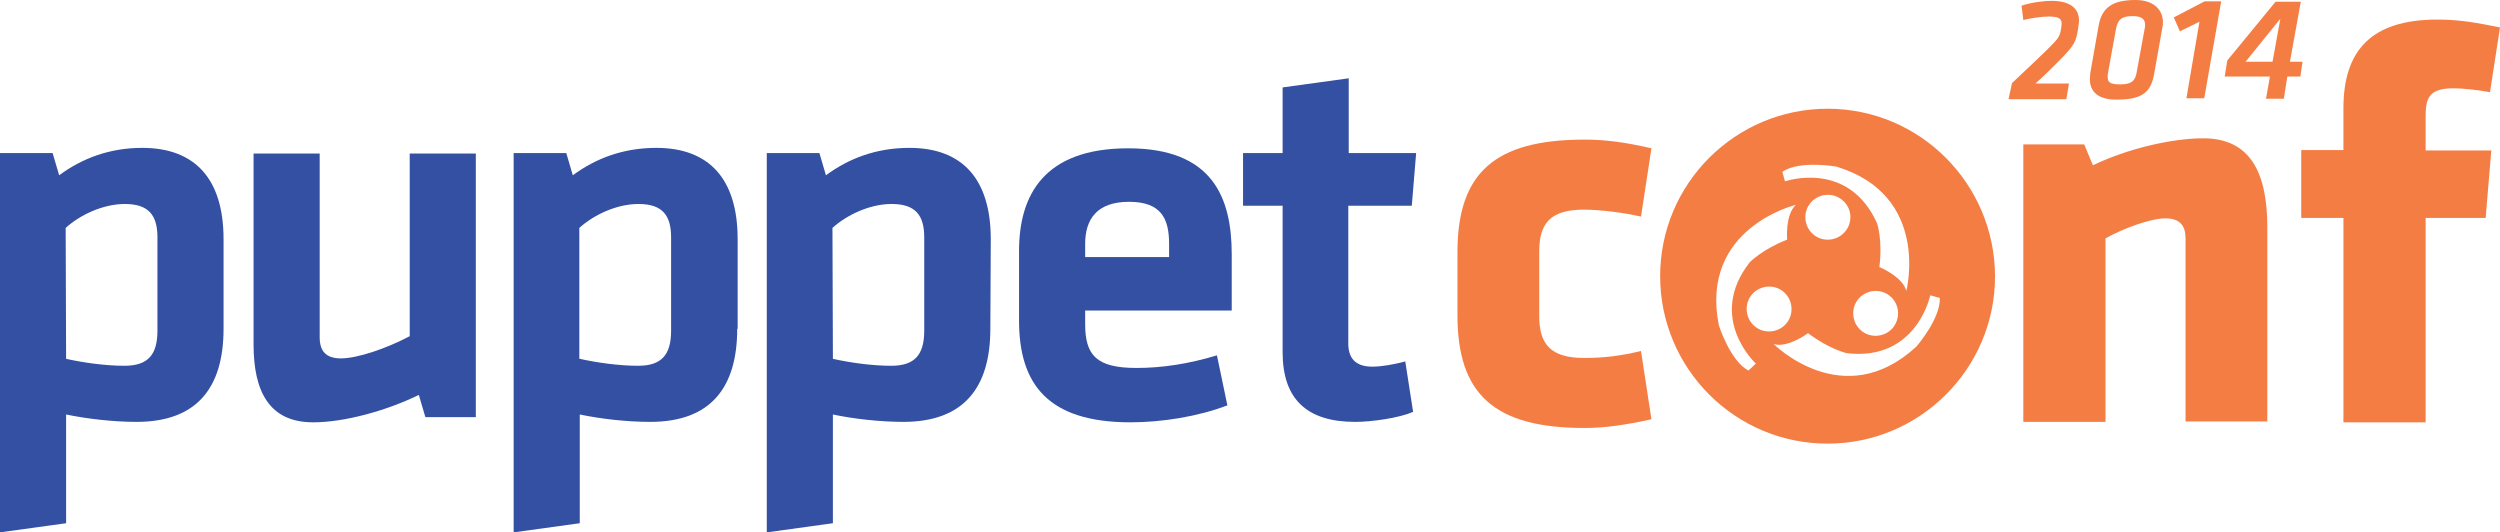 <?xml version="1.0" encoding="utf-8"?>
<!-- Generator: Adobe Illustrator 17.1.0, SVG Export Plug-In . SVG Version: 6.00 Build 0)  -->
<!DOCTYPE svg PUBLIC "-//W3C//DTD SVG 1.1//EN" "http://www.w3.org/Graphics/SVG/1.1/DTD/svg11.dtd">
<svg version="1.1" id="Layer_1" xmlns="http://www.w3.org/2000/svg" xmlns:xlink="http://www.w3.org/1999/xlink" x="0px" y="0px"
	 viewBox="18.5 335.5 574.8 122.4" enable-background="new 18.5 335.5 574.8 122.4" xml:space="preserve">
<g>
	<g>
		<path fill="#3350A3" d="M69.9,411.1c0,13.4-6,21.4-20,21.4c-5.3,0-11.4-0.7-16.2-1.7v25l-15.2,2.1v-87.2h12.1l1.5,5.1
			c5.3-3.9,11.6-6.3,19.1-6.3c12.2,0,18.7,7.2,18.7,21V411.1z M33.7,418c4,0.9,9.1,1.6,13.4,1.6c5.5,0,7.6-2.6,7.6-8.1v-21.4
			c0-5-1.9-7.7-7.5-7.7c-5,0-10.3,2.5-13.6,5.5L33.7,418L33.7,418z"/>
		<path fill="#3350A3" d="M92,370.7V413c0,3.2,1.4,4.9,4.9,4.9c3.7,0,10.3-2.2,15.8-5.1v-42h15.2v60.6h-11.6l-1.5-5.1
			c-7.6,3.7-17.2,6.3-24.3,6.3c-10.1,0-13.7-7.1-13.7-17.9v-43.9H92z"/>
		<path fill="#3350A3" d="M188,411.1c0,13.4-6,21.4-20,21.4c-5.4,0-11.4-0.7-16.2-1.7v25l-15.2,2.1v-87.2h12.1l1.5,5.1
			c5.3-3.9,11.6-6.3,19.2-6.3c12.2,0,18.7,7.2,18.7,21V411.1z M151.8,418c4,0.9,9.1,1.6,13.4,1.6c5.5,0,7.6-2.6,7.6-8.1v-21.4
			c0-5-1.9-7.7-7.5-7.7c-5,0-10.3,2.5-13.6,5.5V418z"/>
		<path fill="#3350A3" d="M246.2,411.1c0,13.4-6,21.4-20,21.4c-5.3,0-11.5-0.7-16.2-1.7v25l-15.2,2.1v-87.2h12.1l1.5,5.1
			c5.3-3.9,11.6-6.3,19.2-6.3c12.2,0,18.7,7.2,18.7,21L246.2,411.1L246.2,411.1z M210,418c4,0.9,9.1,1.6,13.4,1.6
			c5.5,0,7.6-2.6,7.6-8.1v-21.4c0-5-1.9-7.7-7.5-7.7c-5,0-10.3,2.5-13.6,5.5L210,418L210,418z"/>
		<path fill="#3350A3" d="M279.8,420.1c5.8,0,11.9-0.9,18.5-2.9l2.4,11.5c-6.8,2.6-15.1,3.9-22.3,3.9c-19,0-25.6-8.8-25.6-23.4v-16
			c0-12.8,5.7-23.6,25.1-23.6c19.4,0,23.8,11.3,23.8,24.4v12.9H268v3.1C268,417.2,270.6,420.1,279.8,420.1 M268,394.6h19.3v-3
			c0-5.7-1.7-9.7-9.2-9.7c-7.4,0-10.1,4-10.1,9.7L268,394.6L268,394.6z"/>
		<path fill="#3350A3" d="M343.4,430.2c-3.2,1.4-9.5,2.3-13.3,2.3c-11.1,0-16.7-5.2-16.7-16v-33.7h-9.1v-12.1h9.1v-15.1l15.2-2.1
			v17.2h15.5l-1,12.1h-14.6v31.7c0,3.2,1.5,5.3,5.5,5.3c2.2,0,5-0.5,7.6-1.2L343.4,430.2z"/>
		<path fill="#F47D44" d="M372.4,408.2c0,6.6,2.8,9.6,10.3,9.6c4.8,0,8.5-0.5,13.1-1.6l2.4,15.7c-6.4,1.4-11,2-15.4,2
			c-20.7,0-29.2-7.7-29.2-25.9v-14.5c0-18.2,8.5-25.9,29.2-25.9c4.4,0,9,0.5,15.4,2l-2.4,15.7c-3.9-0.9-9.4-1.6-13.1-1.6
			c-7.6,0-10.3,3-10.3,9.6V408.2z"/>
		<path fill="#F47D44" d="M521,432.5v-42.2c0-2.9-1.3-4.6-4.6-4.6c-3.4,0-9.7,2.3-13.8,4.6v42.2h-18.9v-63.8h14l2,4.8
			c7.9-3.8,18.1-6.2,25.4-6.2c10.9,0,14.7,8.1,14.7,20.4v44.7H521z"/>
		<path fill="#F47D44" d="M591,356.7c-2.6-0.5-6.2-0.9-8.4-0.9c-6,0-6.4,2.6-6.4,6.8v7.5h15.1l-1.3,15.5h-13.8v47h-18.9v-47h-9.7
			V370h9.7v-9.6c0-13.1,6.2-20.4,21.6-20.4c5.4,0,9.3,0.8,14.4,1.8L591,356.7z"/>
		<path fill="#F47D44" d="M438.7,360.5c-21.2,0-38.5,17.2-38.5,38.5c0,21.2,17.2,38.5,38.5,38.5c21.2,0,38.5-17.2,38.5-38.5
			C477.1,377.7,459.9,360.5,438.7,360.5z M440.7,373.8c21.8,6.6,16.1,28.6,16.1,28.6c-0.8-3.3-6.2-5.5-6.2-5.5
			c0.8-6.1-0.5-10-0.5-10c-6.6-14.8-21.2-9.7-21.2-9.7l-0.6-2.2C432.2,372.3,440.7,373.8,440.7,373.8z M453.6,411
			c-1.9,2.1-5.2,2.3-7.3,0.4c-2.1-1.9-2.3-5.2-0.4-7.3c1.9-2.1,5.2-2.3,7.3-0.4C455.3,405.6,455.5,408.8,453.6,411z M442.6,388.9
			c-1.9,2.1-5.2,2.3-7.3,0.4c-2.1-1.9-2.3-5.2-0.4-7.3c1.9-2.1,5.2-2.3,7.3-0.4C444.4,383.5,444.5,386.8,442.6,388.9z M420.5,420.7
			c-4.2-2.2-6.8-10.4-6.8-10.4c-4.5-22.4,17.7-27.7,17.7-27.7c-2.5,2.3-2,8-2,8c-5.7,2.2-8.6,5.2-8.6,5.2
			c-10,12.8,1.4,23.3,1.4,23.3L420.5,420.7z M421.8,410.4c-2.1-1.9-2.3-5.2-0.4-7.3c1.9-2.1,5.2-2.3,7.3-0.4
			c2.1,1.9,2.3,5.2,0.4,7.3C427.2,412.1,423.9,412.3,421.8,410.4z M459.1,415.2c-16.8,15.5-32.8-0.6-32.8-0.6c3.2,1,7.9-2.5,7.9-2.5
			c4.9,3.7,8.9,4.6,8.9,4.6c16.1,1.9,19.2-13.3,19.2-13.3l2.2,0.6C464.7,408.8,459.1,415.2,459.1,415.2z"/>
	</g>
	<g>
		<g>
			<path fill="#F47D44" d="M481.1,354.6c3-2.8,5.4-5.1,8-7.6c2.7-2.7,3-3,3.3-5l0.1-0.8c0-0.2,0-0.3,0-0.4c0-1.1-0.9-1.5-3-1.5
				c-1.6,0-4.2,0.4-5.8,0.8l-0.4-3.3c2.1-0.7,4.8-1.1,7-1.1c4.1,0,6.2,1.7,6.2,4.5c0,0.3,0,0.7-0.1,1.1l-0.1,0.8
				c-0.5,3-0.7,3.7-4.6,7.6c-2.5,2.5-3.3,3.3-5.2,5h7.7l-0.6,3.6h-13.3L481.1,354.6z"/>
			<path fill="#F47D44" d="M499,353.7c0-0.4,0.1-1,0.1-1.4l1.9-10.8c0.7-4.1,3-6,8.5-6c4,0,6.3,2.1,6.3,5.1c0,0.3,0,0.7-0.1,1.1
				l-1.9,10.7c-0.7,3.9-2.3,6-8.4,6C500.8,358.5,499,356.5,499,353.7z M511.6,342.1c0.1-0.4,0.1-0.7,0.1-0.9c0-1.3-0.8-2-2.9-2
				c-2.6,0-3.4,0.9-3.8,3l-1.8,9.9c-0.1,0.4-0.1,0.8-0.1,1.1c0,1.2,0.5,1.7,2.9,1.7c2.7,0,3.5-0.9,3.8-3L511.6,342.1z"/>
			<path fill="#F47D44" d="M524.2,340.5l-4.5,2.2l-1.4-3.2l7.1-3.7h3.8l-3.9,22.3h-4.1L524.2,340.5z"/>
			<path fill="#F47D44" d="M543.6,358.2h-4.1l0.9-5.1H530l0.6-3.7l11.1-13.5h5.8l-2.5,13.8h2.9l-0.5,3.4h-3L543.6,358.2z
				 M534.8,349.7h6.2l1.8-9.9L534.8,349.7z"/>
		</g>
	</g>
</g>
</svg>
